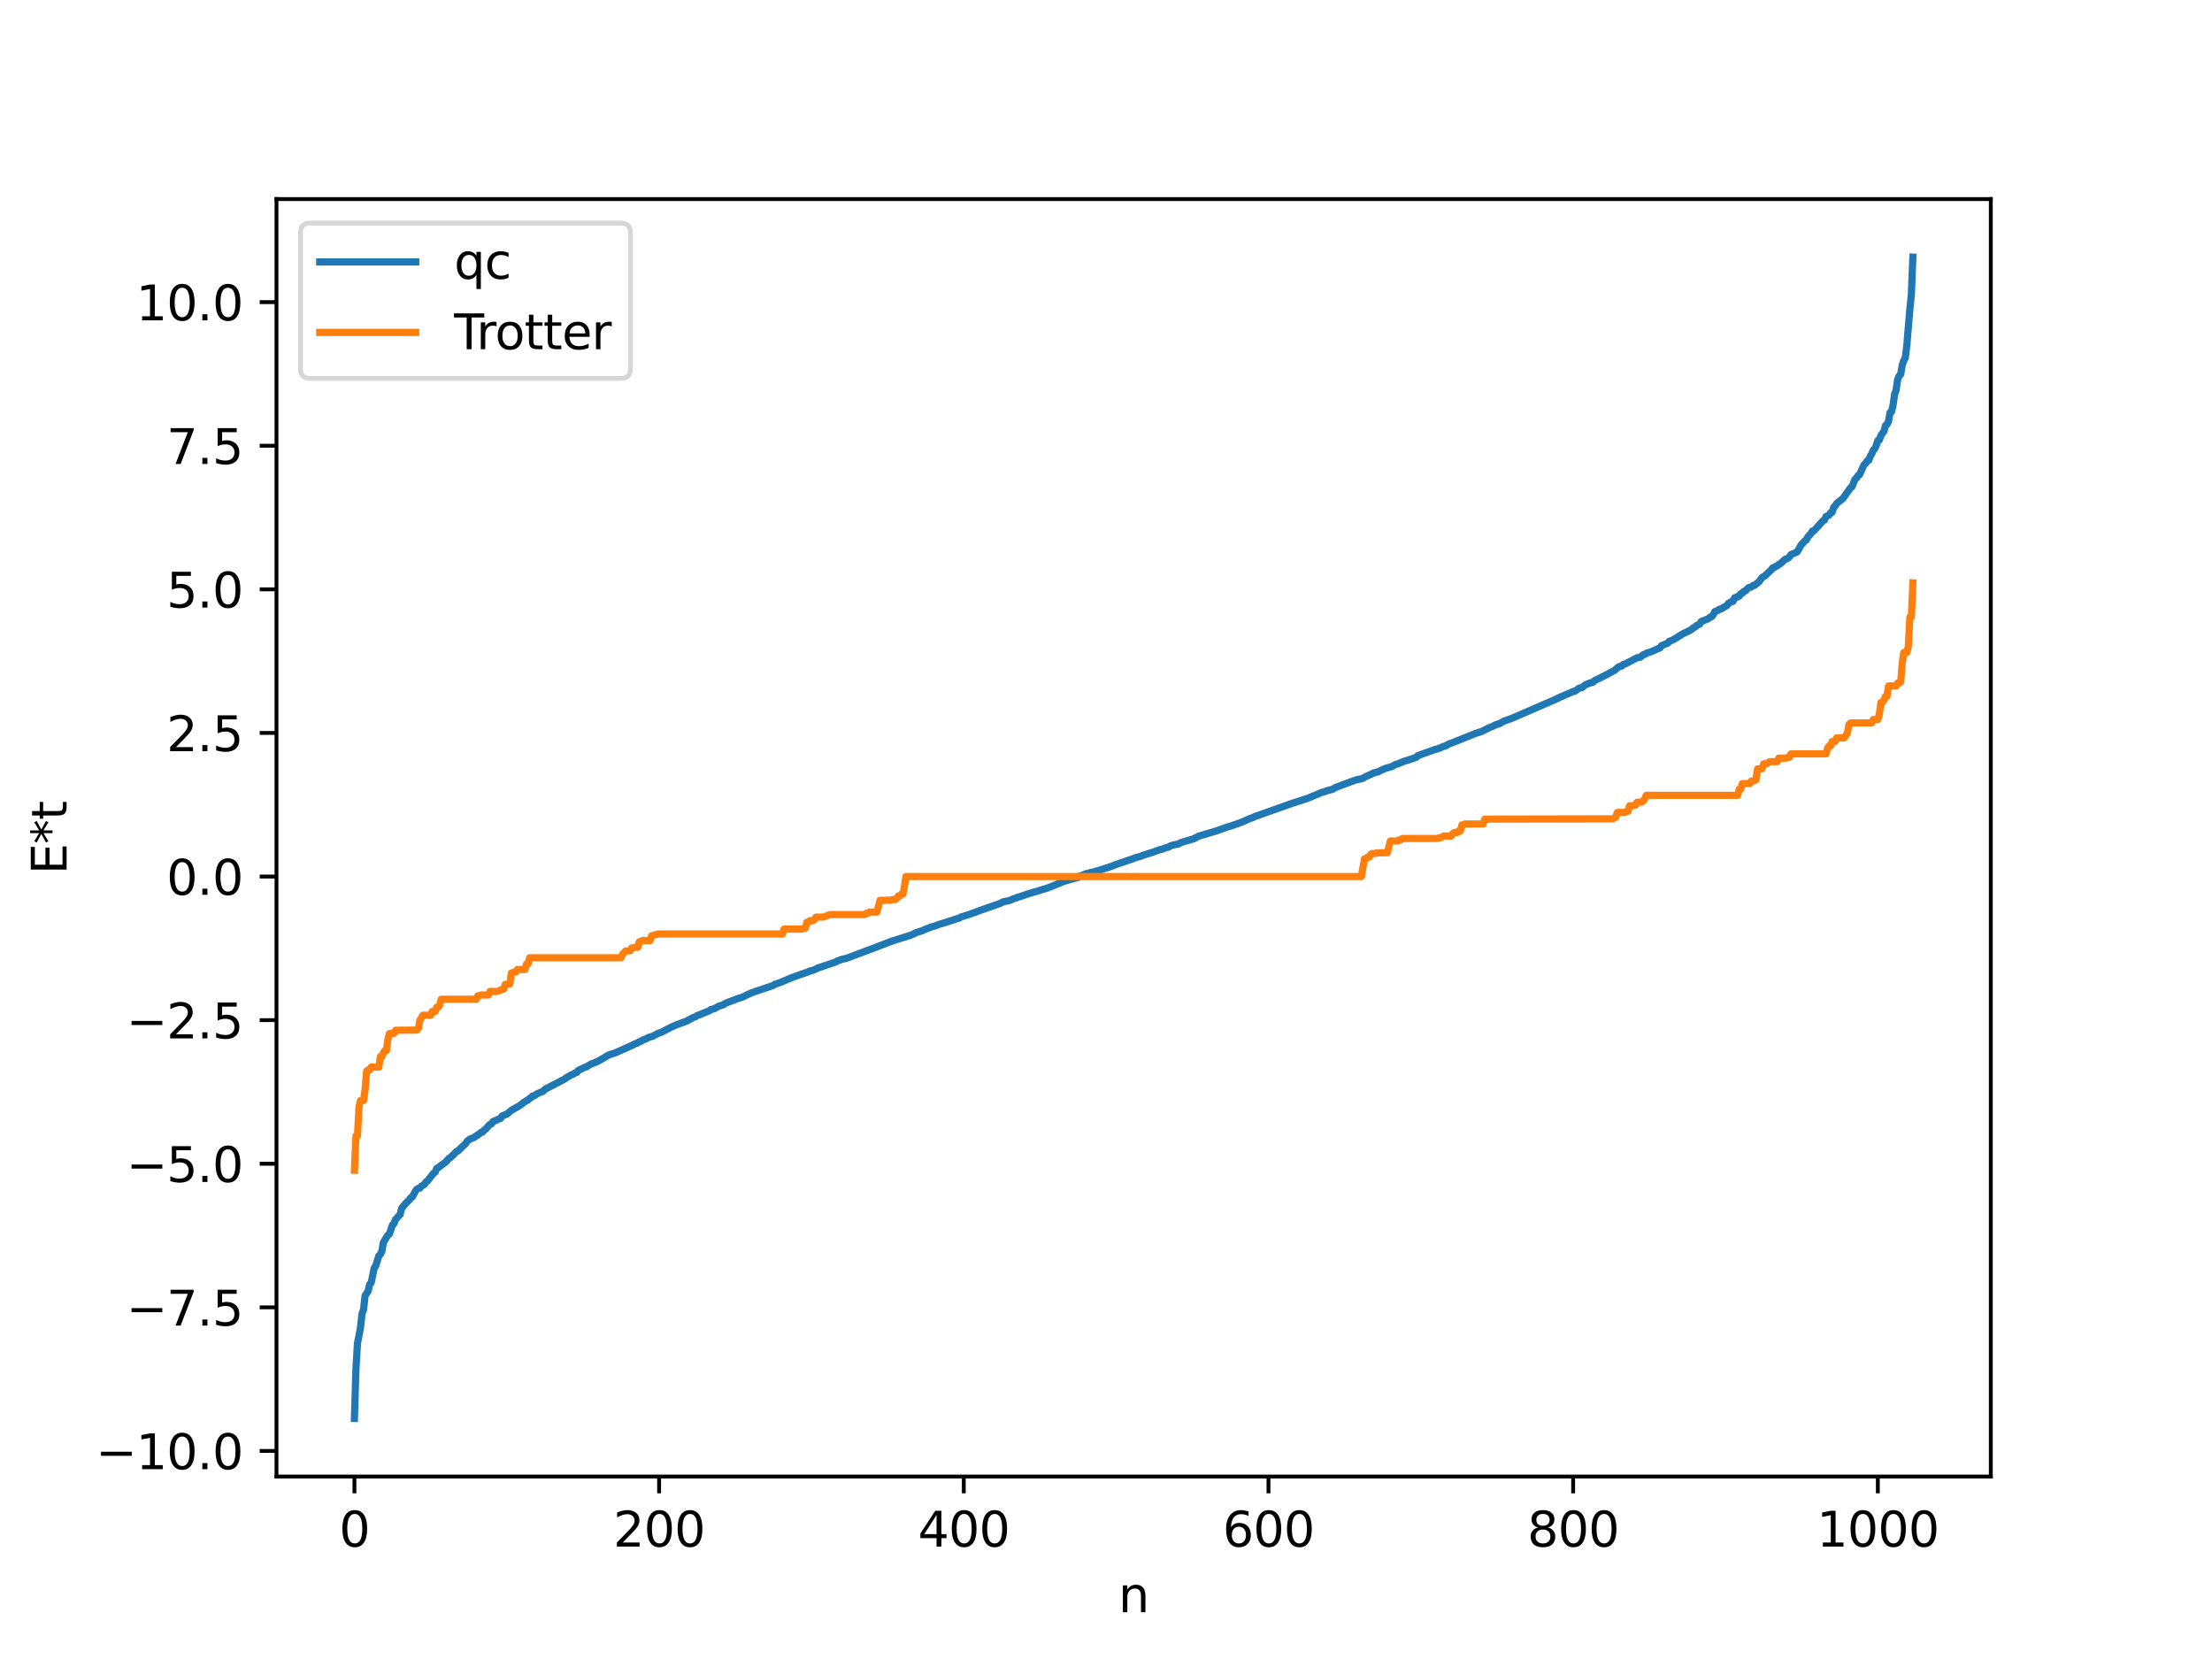 <?xml version="1.0" encoding="utf-8" standalone="no"?>
<!DOCTYPE svg PUBLIC "-//W3C//DTD SVG 1.1//EN"
  "http://www.w3.org/Graphics/SVG/1.1/DTD/svg11.dtd">
<svg xmlns:xlink="http://www.w3.org/1999/xlink" width="460.8pt" height="345.6pt" viewBox="0 0 460.8 345.6" xmlns="http://www.w3.org/2000/svg" version="1.1">
 <defs>
  <style type="text/css">*{stroke-linejoin: round; stroke-linecap: butt}</style>
 </defs>
 <g id="figure_1">
  <g id="patch_1">
   <path d="M 0 345.6 
L 460.8 345.6 
L 460.8 0 
L 0 0 
z
" style="fill: #ffffff"/>
  </g>
  <g id="axes_1">
   <g id="patch_2">
    <path d="M 57.6 307.584 
L 414.72 307.584 
L 414.72 41.472 
L 57.6 41.472 
z
" style="fill: #ffffff"/>
   </g>
   <g id="matplotlib.axis_1">
    <g id="xtick_1">
     <g id="line2d_1">
      <defs>
       <path id="m8cfea57fe5" d="M 0 0 
L 0 3.5 
" style="stroke: #000000; stroke-width: 0.8"/>
      </defs>
      <g>
       <use xlink:href="#m8cfea57fe5" x="73.833" y="307.584" style="stroke: #000000; stroke-width: 0.8"/>
      </g>
     </g>
     <g id="text_1">
      <!-- 0 -->
      <g transform="translate(70.651 322.182) scale(0.1 -0.1)">
       <defs>
        <path id="DejaVuSans-30" d="M 2034 4250 
Q 1547 4250 1301 3770 
Q 1056 3291 1056 2328 
Q 1056 1369 1301 889 
Q 1547 409 2034 409 
Q 2525 409 2770 889 
Q 3016 1369 3016 2328 
Q 3016 3291 2770 3770 
Q 2525 4250 2034 4250 
z
M 2034 4750 
Q 2819 4750 3233 4129 
Q 3647 3509 3647 2328 
Q 3647 1150 3233 529 
Q 2819 -91 2034 -91 
Q 1250 -91 836 529 
Q 422 1150 422 2328 
Q 422 3509 836 4129 
Q 1250 4750 2034 4750 
z
" transform="scale(0.016)"/>
       </defs>
       <use xlink:href="#DejaVuSans-30"/>
      </g>
     </g>
    </g>
    <g id="xtick_2">
     <g id="line2d_2">
      <g>
       <use xlink:href="#m8cfea57fe5" x="137.304" y="307.584" style="stroke: #000000; stroke-width: 0.8"/>
      </g>
     </g>
     <g id="text_2">
      <!-- 200 -->
      <g transform="translate(127.76 322.182) scale(0.1 -0.1)">
       <defs>
        <path id="DejaVuSans-32" d="M 1228 531 
L 3431 531 
L 3431 0 
L 469 0 
L 469 531 
Q 828 903 1448 1529 
Q 2069 2156 2228 2338 
Q 2531 2678 2651 2914 
Q 2772 3150 2772 3378 
Q 2772 3750 2511 3984 
Q 2250 4219 1831 4219 
Q 1534 4219 1204 4116 
Q 875 4013 500 3803 
L 500 4441 
Q 881 4594 1212 4672 
Q 1544 4750 1819 4750 
Q 2544 4750 2975 4387 
Q 3406 4025 3406 3419 
Q 3406 3131 3298 2873 
Q 3191 2616 2906 2266 
Q 2828 2175 2409 1742 
Q 1991 1309 1228 531 
z
" transform="scale(0.016)"/>
       </defs>
       <use xlink:href="#DejaVuSans-32"/>
       <use xlink:href="#DejaVuSans-30" x="63.623"/>
       <use xlink:href="#DejaVuSans-30" x="127.246"/>
      </g>
     </g>
    </g>
    <g id="xtick_3">
     <g id="line2d_3">
      <g>
       <use xlink:href="#m8cfea57fe5" x="200.775" y="307.584" style="stroke: #000000; stroke-width: 0.8"/>
      </g>
     </g>
     <g id="text_3">
      <!-- 400 -->
      <g transform="translate(191.231 322.182) scale(0.1 -0.1)">
       <defs>
        <path id="DejaVuSans-34" d="M 2419 4116 
L 825 1625 
L 2419 1625 
L 2419 4116 
z
M 2253 4666 
L 3047 4666 
L 3047 1625 
L 3713 1625 
L 3713 1100 
L 3047 1100 
L 3047 0 
L 2419 0 
L 2419 1100 
L 313 1100 
L 313 1709 
L 2253 4666 
z
" transform="scale(0.016)"/>
       </defs>
       <use xlink:href="#DejaVuSans-34"/>
       <use xlink:href="#DejaVuSans-30" x="63.623"/>
       <use xlink:href="#DejaVuSans-30" x="127.246"/>
      </g>
     </g>
    </g>
    <g id="xtick_4">
     <g id="line2d_4">
      <g>
       <use xlink:href="#m8cfea57fe5" x="264.246" y="307.584" style="stroke: #000000; stroke-width: 0.8"/>
      </g>
     </g>
     <g id="text_4">
      <!-- 600 -->
      <g transform="translate(254.702 322.182) scale(0.1 -0.1)">
       <defs>
        <path id="DejaVuSans-36" d="M 2113 2584 
Q 1688 2584 1439 2293 
Q 1191 2003 1191 1497 
Q 1191 994 1439 701 
Q 1688 409 2113 409 
Q 2538 409 2786 701 
Q 3034 994 3034 1497 
Q 3034 2003 2786 2293 
Q 2538 2584 2113 2584 
z
M 3366 4563 
L 3366 3988 
Q 3128 4100 2886 4159 
Q 2644 4219 2406 4219 
Q 1781 4219 1451 3797 
Q 1122 3375 1075 2522 
Q 1259 2794 1537 2939 
Q 1816 3084 2150 3084 
Q 2853 3084 3261 2657 
Q 3669 2231 3669 1497 
Q 3669 778 3244 343 
Q 2819 -91 2113 -91 
Q 1303 -91 875 529 
Q 447 1150 447 2328 
Q 447 3434 972 4092 
Q 1497 4750 2381 4750 
Q 2619 4750 2861 4703 
Q 3103 4656 3366 4563 
z
" transform="scale(0.016)"/>
       </defs>
       <use xlink:href="#DejaVuSans-36"/>
       <use xlink:href="#DejaVuSans-30" x="63.623"/>
       <use xlink:href="#DejaVuSans-30" x="127.246"/>
      </g>
     </g>
    </g>
    <g id="xtick_5">
     <g id="line2d_5">
      <g>
       <use xlink:href="#m8cfea57fe5" x="327.717" y="307.584" style="stroke: #000000; stroke-width: 0.8"/>
      </g>
     </g>
     <g id="text_5">
      <!-- 800 -->
      <g transform="translate(318.173 322.182) scale(0.1 -0.1)">
       <defs>
        <path id="DejaVuSans-38" d="M 2034 2216 
Q 1584 2216 1326 1975 
Q 1069 1734 1069 1313 
Q 1069 891 1326 650 
Q 1584 409 2034 409 
Q 2484 409 2743 651 
Q 3003 894 3003 1313 
Q 3003 1734 2745 1975 
Q 2488 2216 2034 2216 
z
M 1403 2484 
Q 997 2584 770 2862 
Q 544 3141 544 3541 
Q 544 4100 942 4425 
Q 1341 4750 2034 4750 
Q 2731 4750 3128 4425 
Q 3525 4100 3525 3541 
Q 3525 3141 3298 2862 
Q 3072 2584 2669 2484 
Q 3125 2378 3379 2068 
Q 3634 1759 3634 1313 
Q 3634 634 3220 271 
Q 2806 -91 2034 -91 
Q 1263 -91 848 271 
Q 434 634 434 1313 
Q 434 1759 690 2068 
Q 947 2378 1403 2484 
z
M 1172 3481 
Q 1172 3119 1398 2916 
Q 1625 2713 2034 2713 
Q 2441 2713 2670 2916 
Q 2900 3119 2900 3481 
Q 2900 3844 2670 4047 
Q 2441 4250 2034 4250 
Q 1625 4250 1398 4047 
Q 1172 3844 1172 3481 
z
" transform="scale(0.016)"/>
       </defs>
       <use xlink:href="#DejaVuSans-38"/>
       <use xlink:href="#DejaVuSans-30" x="63.623"/>
       <use xlink:href="#DejaVuSans-30" x="127.246"/>
      </g>
     </g>
    </g>
    <g id="xtick_6">
     <g id="line2d_6">
      <g>
       <use xlink:href="#m8cfea57fe5" x="391.188" y="307.584" style="stroke: #000000; stroke-width: 0.8"/>
      </g>
     </g>
     <g id="text_6">
      <!-- 1000 -->
      <g transform="translate(378.463 322.182) scale(0.1 -0.1)">
       <defs>
        <path id="DejaVuSans-31" d="M 794 531 
L 1825 531 
L 1825 4091 
L 703 3866 
L 703 4441 
L 1819 4666 
L 2450 4666 
L 2450 531 
L 3481 531 
L 3481 0 
L 794 0 
L 794 531 
z
" transform="scale(0.016)"/>
       </defs>
       <use xlink:href="#DejaVuSans-31"/>
       <use xlink:href="#DejaVuSans-30" x="63.623"/>
       <use xlink:href="#DejaVuSans-30" x="127.246"/>
       <use xlink:href="#DejaVuSans-30" x="190.869"/>
      </g>
     </g>
    </g>
    <g id="text_7">
     <!-- n -->
     <g transform="translate(232.991 335.861) scale(0.1 -0.1)">
      <defs>
       <path id="DejaVuSans-6e" d="M 3513 2113 
L 3513 0 
L 2938 0 
L 2938 2094 
Q 2938 2591 2744 2837 
Q 2550 3084 2163 3084 
Q 1697 3084 1428 2787 
Q 1159 2491 1159 1978 
L 1159 0 
L 581 0 
L 581 3500 
L 1159 3500 
L 1159 2956 
Q 1366 3272 1645 3428 
Q 1925 3584 2291 3584 
Q 2894 3584 3203 3211 
Q 3513 2838 3513 2113 
z
" transform="scale(0.016)"/>
      </defs>
      <use xlink:href="#DejaVuSans-6e"/>
     </g>
    </g>
   </g>
   <g id="matplotlib.axis_2">
    <g id="ytick_1">
     <g id="line2d_7">
      <defs>
       <path id="m84b4d46af4" d="M 0 0 
L -3.5 0 
" style="stroke: #000000; stroke-width: 0.8"/>
      </defs>
      <g>
       <use xlink:href="#m84b4d46af4" x="57.6" y="302.259" style="stroke: #000000; stroke-width: 0.8"/>
      </g>
     </g>
     <g id="text_8">
      <!-- −10.0 -->
      <g transform="translate(19.955 306.058) scale(0.1 -0.1)">
       <defs>
        <path id="DejaVuSans-2212" d="M 678 2272 
L 4684 2272 
L 4684 1741 
L 678 1741 
L 678 2272 
z
" transform="scale(0.016)"/>
        <path id="DejaVuSans-2e" d="M 684 794 
L 1344 794 
L 1344 0 
L 684 0 
L 684 794 
z
" transform="scale(0.016)"/>
       </defs>
       <use xlink:href="#DejaVuSans-2212"/>
       <use xlink:href="#DejaVuSans-31" x="83.789"/>
       <use xlink:href="#DejaVuSans-30" x="147.412"/>
       <use xlink:href="#DejaVuSans-2e" x="211.035"/>
       <use xlink:href="#DejaVuSans-30" x="242.822"/>
      </g>
     </g>
    </g>
    <g id="ytick_2">
     <g id="line2d_8">
      <g>
       <use xlink:href="#m84b4d46af4" x="57.6" y="272.344" style="stroke: #000000; stroke-width: 0.8"/>
      </g>
     </g>
     <g id="text_9">
      <!-- −7.5 -->
      <g transform="translate(26.317 276.143) scale(0.1 -0.1)">
       <defs>
        <path id="DejaVuSans-37" d="M 525 4666 
L 3525 4666 
L 3525 4397 
L 1831 0 
L 1172 0 
L 2766 4134 
L 525 4134 
L 525 4666 
z
" transform="scale(0.016)"/>
        <path id="DejaVuSans-35" d="M 691 4666 
L 3169 4666 
L 3169 4134 
L 1269 4134 
L 1269 2991 
Q 1406 3038 1543 3061 
Q 1681 3084 1819 3084 
Q 2600 3084 3056 2656 
Q 3513 2228 3513 1497 
Q 3513 744 3044 326 
Q 2575 -91 1722 -91 
Q 1428 -91 1123 -41 
Q 819 9 494 109 
L 494 744 
Q 775 591 1075 516 
Q 1375 441 1709 441 
Q 2250 441 2565 725 
Q 2881 1009 2881 1497 
Q 2881 1984 2565 2268 
Q 2250 2553 1709 2553 
Q 1456 2553 1204 2497 
Q 953 2441 691 2322 
L 691 4666 
z
" transform="scale(0.016)"/>
       </defs>
       <use xlink:href="#DejaVuSans-2212"/>
       <use xlink:href="#DejaVuSans-37" x="83.789"/>
       <use xlink:href="#DejaVuSans-2e" x="147.412"/>
       <use xlink:href="#DejaVuSans-35" x="179.199"/>
      </g>
     </g>
    </g>
    <g id="ytick_3">
     <g id="line2d_9">
      <g>
       <use xlink:href="#m84b4d46af4" x="57.6" y="242.429" style="stroke: #000000; stroke-width: 0.8"/>
      </g>
     </g>
     <g id="text_10">
      <!-- −5.0 -->
      <g transform="translate(26.317 246.228) scale(0.1 -0.1)">
       <use xlink:href="#DejaVuSans-2212"/>
       <use xlink:href="#DejaVuSans-35" x="83.789"/>
       <use xlink:href="#DejaVuSans-2e" x="147.412"/>
       <use xlink:href="#DejaVuSans-30" x="179.199"/>
      </g>
     </g>
    </g>
    <g id="ytick_4">
     <g id="line2d_10">
      <g>
       <use xlink:href="#m84b4d46af4" x="57.6" y="212.514" style="stroke: #000000; stroke-width: 0.8"/>
      </g>
     </g>
     <g id="text_11">
      <!-- −2.5 -->
      <g transform="translate(26.317 216.313) scale(0.1 -0.1)">
       <use xlink:href="#DejaVuSans-2212"/>
       <use xlink:href="#DejaVuSans-32" x="83.789"/>
       <use xlink:href="#DejaVuSans-2e" x="147.412"/>
       <use xlink:href="#DejaVuSans-35" x="179.199"/>
      </g>
     </g>
    </g>
    <g id="ytick_5">
     <g id="line2d_11">
      <g>
       <use xlink:href="#m84b4d46af4" x="57.6" y="182.599" style="stroke: #000000; stroke-width: 0.8"/>
      </g>
     </g>
     <g id="text_12">
      <!-- 0.0 -->
      <g transform="translate(34.697 186.398) scale(0.1 -0.1)">
       <use xlink:href="#DejaVuSans-30"/>
       <use xlink:href="#DejaVuSans-2e" x="63.623"/>
       <use xlink:href="#DejaVuSans-30" x="95.41"/>
      </g>
     </g>
    </g>
    <g id="ytick_6">
     <g id="line2d_12">
      <g>
       <use xlink:href="#m84b4d46af4" x="57.6" y="152.684" style="stroke: #000000; stroke-width: 0.8"/>
      </g>
     </g>
     <g id="text_13">
      <!-- 2.5 -->
      <g transform="translate(34.697 156.483) scale(0.1 -0.1)">
       <use xlink:href="#DejaVuSans-32"/>
       <use xlink:href="#DejaVuSans-2e" x="63.623"/>
       <use xlink:href="#DejaVuSans-35" x="95.41"/>
      </g>
     </g>
    </g>
    <g id="ytick_7">
     <g id="line2d_13">
      <g>
       <use xlink:href="#m84b4d46af4" x="57.6" y="122.769" style="stroke: #000000; stroke-width: 0.8"/>
      </g>
     </g>
     <g id="text_14">
      <!-- 5.0 -->
      <g transform="translate(34.697 126.568) scale(0.1 -0.1)">
       <use xlink:href="#DejaVuSans-35"/>
       <use xlink:href="#DejaVuSans-2e" x="63.623"/>
       <use xlink:href="#DejaVuSans-30" x="95.41"/>
      </g>
     </g>
    </g>
    <g id="ytick_8">
     <g id="line2d_14">
      <g>
       <use xlink:href="#m84b4d46af4" x="57.6" y="92.854" style="stroke: #000000; stroke-width: 0.8"/>
      </g>
     </g>
     <g id="text_15">
      <!-- 7.5 -->
      <g transform="translate(34.697 96.653) scale(0.1 -0.1)">
       <use xlink:href="#DejaVuSans-37"/>
       <use xlink:href="#DejaVuSans-2e" x="63.623"/>
       <use xlink:href="#DejaVuSans-35" x="95.41"/>
      </g>
     </g>
    </g>
    <g id="ytick_9">
     <g id="line2d_15">
      <g>
       <use xlink:href="#m84b4d46af4" x="57.6" y="62.939" style="stroke: #000000; stroke-width: 0.8"/>
      </g>
     </g>
     <g id="text_16">
      <!-- 10.0 -->
      <g transform="translate(28.334 66.738) scale(0.1 -0.1)">
       <use xlink:href="#DejaVuSans-31"/>
       <use xlink:href="#DejaVuSans-30" x="63.623"/>
       <use xlink:href="#DejaVuSans-2e" x="127.246"/>
       <use xlink:href="#DejaVuSans-30" x="159.033"/>
      </g>
     </g>
    </g>
    <g id="text_17">
     <!-- E*t -->
     <g transform="translate(13.875 182.148) rotate(-90) scale(0.1 -0.1)">
      <defs>
       <path id="DejaVuSans-45" d="M 628 4666 
L 3578 4666 
L 3578 4134 
L 1259 4134 
L 1259 2753 
L 3481 2753 
L 3481 2222 
L 1259 2222 
L 1259 531 
L 3634 531 
L 3634 0 
L 628 0 
L 628 4666 
z
" transform="scale(0.016)"/>
       <path id="DejaVuSans-2a" d="M 3009 3897 
L 1888 3291 
L 3009 2681 
L 2828 2375 
L 1778 3009 
L 1778 1831 
L 1422 1831 
L 1422 3009 
L 372 2375 
L 191 2681 
L 1313 3291 
L 191 3897 
L 372 4206 
L 1422 3572 
L 1422 4750 
L 1778 4750 
L 1778 3572 
L 2828 4206 
L 3009 3897 
z
" transform="scale(0.016)"/>
       <path id="DejaVuSans-74" d="M 1172 4494 
L 1172 3500 
L 2356 3500 
L 2356 3053 
L 1172 3053 
L 1172 1153 
Q 1172 725 1289 603 
Q 1406 481 1766 481 
L 2356 481 
L 2356 0 
L 1766 0 
Q 1100 0 847 248 
Q 594 497 594 1153 
L 594 3053 
L 172 3053 
L 172 3500 
L 594 3500 
L 594 4494 
L 1172 4494 
z
" transform="scale(0.016)"/>
      </defs>
      <use xlink:href="#DejaVuSans-45"/>
      <use xlink:href="#DejaVuSans-2a" x="63.184"/>
      <use xlink:href="#DejaVuSans-74" x="113.184"/>
     </g>
    </g>
   </g>
   <g id="line2d_16">
    <path d="M 73.833 295.488 
L 74.15 285.154 
L 74.467 279.855 
L 75.102 276.546 
L 75.42 273.653 
L 75.737 272.78 
L 76.054 269.931 
L 76.689 268.957 
L 77.006 267.558 
L 77.324 267.209 
L 77.958 264.149 
L 78.276 263.701 
L 78.91 261.622 
L 79.228 261.305 
L 79.545 260.722 
L 79.862 258.827 
L 80.497 257.788 
L 80.815 257.284 
L 81.132 257.04 
L 81.767 255.159 
L 82.084 254.879 
L 82.401 254.03 
L 83.353 253.007 
L 83.671 251.718 
L 84.623 250.574 
L 85.258 249.96 
L 85.575 249.51 
L 85.892 249.364 
L 86.527 248.129 
L 86.844 247.732 
L 87.162 247.549 
L 87.479 247.499 
L 87.796 247.096 
L 88.431 246.727 
L 88.748 246.185 
L 89.066 246.004 
L 90.335 244.394 
L 90.653 244.178 
L 90.97 243.386 
L 91.287 243.256 
L 91.922 242.753 
L 92.874 242.067 
L 93.509 241.303 
L 93.826 241.156 
L 94.778 240.216 
L 95.096 239.867 
L 95.413 239.766 
L 96.048 239.114 
L 97 238.23 
L 97.317 237.721 
L 97.952 237.253 
L 98.586 237.043 
L 99.856 236.19 
L 100.173 235.92 
L 100.491 235.852 
L 100.808 235.451 
L 101.125 235.28 
L 101.76 234.535 
L 102.077 234.236 
L 102.395 234.107 
L 102.712 233.639 
L 103.981 233.088 
L 104.299 232.974 
L 104.616 232.459 
L 105.568 232.103 
L 106.52 231.315 
L 108.424 230.21 
L 109.059 229.683 
L 109.694 229.286 
L 110.011 229.155 
L 110.329 228.817 
L 110.646 228.644 
L 110.963 228.323 
L 111.281 228.281 
L 111.915 227.85 
L 113.185 227.305 
L 113.502 226.933 
L 117.628 224.782 
L 118.262 224.311 
L 118.58 224.194 
L 118.897 223.953 
L 119.215 223.856 
L 119.849 223.503 
L 120.167 223.401 
L 120.484 222.966 
L 121.119 222.694 
L 121.753 222.354 
L 122.071 222.301 
L 123.023 221.704 
L 124.292 221.197 
L 124.927 220.88 
L 125.562 220.515 
L 126.831 219.753 
L 128.1 219.358 
L 131.909 217.664 
L 132.226 217.453 
L 132.543 217.394 
L 133.178 217.012 
L 133.496 216.929 
L 134.13 216.535 
L 134.448 216.504 
L 135.082 216.124 
L 136.034 215.838 
L 136.986 215.317 
L 137.621 215.092 
L 138.256 214.802 
L 139.525 214.118 
L 140.795 213.533 
L 143.016 212.718 
L 144.286 212.027 
L 144.92 211.803 
L 145.238 211.553 
L 145.872 211.34 
L 146.824 210.928 
L 147.777 210.567 
L 148.094 210.299 
L 148.729 210.159 
L 149.681 209.628 
L 150.633 209.328 
L 151.267 208.947 
L 153.806 207.982 
L 154.441 207.808 
L 155.076 207.537 
L 155.71 207.199 
L 156.662 206.781 
L 161.105 205.273 
L 161.423 205.042 
L 162.692 204.606 
L 164.914 203.67 
L 166.818 202.979 
L 168.087 202.557 
L 168.722 202.289 
L 169.674 202.017 
L 170.309 201.677 
L 174.117 200.391 
L 174.434 200.184 
L 175.069 199.983 
L 175.386 199.838 
L 176.021 199.718 
L 176.656 199.518 
L 177.291 199.279 
L 183.003 197.125 
L 183.638 196.878 
L 185.224 196.268 
L 186.177 195.927 
L 189.667 194.838 
L 190.302 194.558 
L 190.937 194.25 
L 192.206 193.855 
L 192.841 193.545 
L 194.11 193.079 
L 194.745 192.906 
L 195.697 192.541 
L 196.332 192.363 
L 198.553 191.656 
L 199.188 191.427 
L 199.823 191.252 
L 200.14 191.036 
L 201.727 190.549 
L 203.314 189.992 
L 203.948 189.735 
L 208.391 188.18 
L 209.026 187.847 
L 210.296 187.599 
L 211.248 187.178 
L 211.565 187.133 
L 211.882 186.944 
L 212.517 186.782 
L 213.786 186.334 
L 215.373 185.835 
L 216.008 185.68 
L 216.643 185.464 
L 218.229 184.986 
L 219.181 184.615 
L 221.403 183.686 
L 222.038 183.485 
L 224.577 182.783 
L 224.894 182.503 
L 225.529 182.32 
L 226.163 182.024 
L 226.798 181.926 
L 227.115 181.752 
L 227.433 181.731 
L 228.067 181.562 
L 230.924 180.682 
L 232.51 180.083 
L 236.001 178.893 
L 236.636 178.639 
L 237.588 178.391 
L 238.54 178.031 
L 240.127 177.538 
L 241.714 176.965 
L 242.031 176.934 
L 242.983 176.553 
L 243.3 176.51 
L 243.935 176.168 
L 244.57 176 
L 245.522 175.813 
L 245.839 175.598 
L 246.791 175.281 
L 248.696 174.731 
L 249.648 174.211 
L 253.456 173.071 
L 255.677 172.276 
L 256.312 172.105 
L 258.216 171.443 
L 259.168 171.058 
L 260.438 170.484 
L 260.755 170.418 
L 261.39 170.106 
L 268.372 167.633 
L 269.324 167.292 
L 270.276 166.996 
L 272.497 166.269 
L 275.353 165.069 
L 275.988 164.901 
L 276.623 164.657 
L 277.575 164.435 
L 278.21 164.044 
L 282.018 162.63 
L 282.653 162.424 
L 283.922 162.157 
L 284.239 161.916 
L 284.874 161.614 
L 285.509 161.349 
L 286.143 161.031 
L 287.096 160.772 
L 288.048 160.308 
L 288.682 160.045 
L 289.952 159.693 
L 290.586 159.314 
L 291.221 159.107 
L 292.491 158.595 
L 293.76 158.204 
L 294.712 157.859 
L 295.029 157.768 
L 295.347 157.428 
L 296.616 156.965 
L 299.155 156.063 
L 299.472 156.019 
L 300.424 155.62 
L 300.742 155.461 
L 301.059 155.441 
L 301.694 155.037 
L 302.963 154.567 
L 307.406 152.779 
L 308.676 152.372 
L 310.262 151.573 
L 310.897 151.335 
L 311.532 151.009 
L 312.484 150.703 
L 313.119 150.292 
L 315.023 149.603 
L 322.957 146.165 
L 323.591 145.901 
L 324.226 145.609 
L 324.861 145.292 
L 327.717 144.052 
L 328.034 144.019 
L 328.986 143.347 
L 329.621 143.203 
L 330.256 142.659 
L 331.208 142.278 
L 331.843 142.139 
L 332.16 141.786 
L 332.795 141.49 
L 333.429 141.19 
L 336.286 139.682 
L 337.238 138.889 
L 337.872 138.725 
L 338.19 138.388 
L 338.507 138.339 
L 341.046 137.022 
L 341.681 136.926 
L 342.315 136.392 
L 342.633 136.328 
L 342.95 136.088 
L 343.902 135.797 
L 345.806 134.958 
L 346.124 134.506 
L 347.393 133.992 
L 347.71 133.625 
L 348.662 133.225 
L 350.567 132.032 
L 352.153 131.275 
L 352.788 130.772 
L 353.105 130.628 
L 353.423 130.315 
L 354.058 130.031 
L 354.375 129.494 
L 355.962 128.853 
L 356.279 128.516 
L 356.596 128.445 
L 356.914 128.036 
L 357.231 127.405 
L 357.866 127.176 
L 358.183 126.908 
L 358.5 126.864 
L 359.77 126.132 
L 360.087 125.668 
L 360.722 125.329 
L 361.039 125.263 
L 361.357 124.52 
L 361.674 124.489 
L 361.991 124.252 
L 362.309 124.197 
L 362.626 123.683 
L 362.943 123.587 
L 363.261 123.212 
L 363.578 123.105 
L 364.213 122.44 
L 364.848 122.277 
L 365.165 121.996 
L 365.482 121.943 
L 366.434 121.18 
L 367.069 120.289 
L 367.704 119.924 
L 368.973 118.713 
L 369.291 118.289 
L 369.608 118.236 
L 369.925 117.976 
L 370.243 117.884 
L 370.56 117.57 
L 370.877 117.432 
L 371.829 116.546 
L 372.464 116.292 
L 372.781 115.988 
L 373.099 115.519 
L 374.368 114.989 
L 375.32 113.352 
L 375.638 113.093 
L 375.955 112.675 
L 376.272 112.501 
L 376.59 111.88 
L 377.224 111.185 
L 377.542 110.632 
L 377.859 110.588 
L 379.763 108.482 
L 380.081 108.313 
L 380.398 107.589 
L 381.033 107.312 
L 381.35 106.831 
L 381.667 106.725 
L 381.985 105.722 
L 382.302 105.392 
L 382.62 104.873 
L 383.889 103.866 
L 385.476 101.645 
L 385.793 101.44 
L 386.428 99.857 
L 386.745 99.583 
L 387.062 99.068 
L 387.38 98.885 
L 388.332 96.793 
L 388.649 96.54 
L 388.967 96.005 
L 389.284 95.912 
L 389.601 95.042 
L 389.919 94.545 
L 390.236 93.792 
L 390.553 93.466 
L 390.871 92.768 
L 391.188 91.769 
L 391.505 91.664 
L 391.823 90.717 
L 392.458 89.86 
L 392.775 88.683 
L 393.092 88.415 
L 393.41 87.791 
L 393.727 85.946 
L 394.044 85.766 
L 394.362 84.381 
L 394.679 82.121 
L 394.996 81.273 
L 395.314 79.062 
L 395.631 78.326 
L 395.948 77.965 
L 396.266 76.062 
L 396.583 75.127 
L 396.9 74.554 
L 397.218 72.058 
L 397.853 64.415 
L 398.17 61.399 
L 398.487 53.568 
L 398.487 53.568 
" clip-path="url(#pbee0813afd)" style="fill: none; stroke: #1f77b4; stroke-width: 1.5; stroke-linecap: square"/>
   </g>
   <g id="line2d_17">
    <path d="M 73.833 243.774 
L 74.15 236.635 
L 74.467 236.635 
L 74.785 230.533 
L 75.102 229.266 
L 75.737 229.266 
L 76.054 226.983 
L 76.372 223.129 
L 76.689 222.892 
L 77.006 222.892 
L 77.324 222.296 
L 78.91 222.296 
L 79.228 220.121 
L 79.545 220.121 
L 79.862 219.334 
L 80.18 218.848 
L 80.497 218.848 
L 80.815 216.444 
L 81.132 215.312 
L 82.084 215.292 
L 82.401 214.622 
L 86.844 214.584 
L 87.162 214.218 
L 87.479 212.475 
L 87.796 212.09 
L 88.114 211.487 
L 89.7 211.487 
L 90.018 210.716 
L 90.653 210.716 
L 90.97 209.821 
L 91.287 209.821 
L 91.605 209.355 
L 91.922 208.155 
L 99.221 208.155 
L 99.539 207.441 
L 99.856 207.441 
L 100.173 207.271 
L 101.76 207.271 
L 102.077 206.531 
L 103.664 206.531 
L 104.616 206.075 
L 104.934 206.075 
L 105.251 205.059 
L 106.203 205.007 
L 106.52 202.715 
L 107.155 202.488 
L 107.472 202.488 
L 107.79 201.96 
L 109.377 201.96 
L 109.694 200.801 
L 110.011 200.801 
L 110.329 199.521 
L 129.37 199.521 
L 129.687 198.794 
L 130.322 198.109 
L 131.274 198.066 
L 131.591 197.471 
L 131.909 197.471 
L 132.226 197.335 
L 132.861 197.335 
L 133.178 196.189 
L 133.496 196.189 
L 133.813 195.949 
L 135.4 195.949 
L 135.717 194.973 
L 136.986 194.565 
L 163.01 194.565 
L 163.327 193.551 
L 167.135 193.551 
L 167.453 193.365 
L 167.77 193.365 
L 168.087 192.111 
L 168.405 192.111 
L 168.722 191.776 
L 169.357 191.776 
L 169.674 191.56 
L 169.991 191.042 
L 171.578 191.042 
L 172.848 190.522 
L 180.147 190.522 
L 180.464 190.255 
L 180.781 190.255 
L 181.099 189.994 
L 182.686 189.994 
L 183.32 187.555 
L 185.542 187.533 
L 185.859 187.392 
L 186.494 187.392 
L 186.811 187.178 
L 187.129 186.641 
L 187.446 186.641 
L 187.763 186.278 
L 188.081 186.278 
L 188.398 184.761 
L 188.715 182.599 
L 283.605 182.599 
L 284.239 178.919 
L 284.557 178.919 
L 284.874 178.556 
L 285.191 178.556 
L 285.509 178.02 
L 285.826 177.806 
L 286.461 177.806 
L 286.778 177.664 
L 289 177.642 
L 289.634 175.203 
L 291.221 175.203 
L 291.539 174.942 
L 291.856 174.942 
L 292.173 174.675 
L 299.472 174.675 
L 299.79 174.52 
L 300.107 174.52 
L 300.742 174.155 
L 302.329 174.155 
L 302.646 173.638 
L 302.963 173.422 
L 303.598 173.422 
L 303.915 173.087 
L 304.233 173.087 
L 304.55 171.832 
L 304.867 171.832 
L 305.185 171.647 
L 308.993 171.647 
L 309.31 170.633 
L 335.968 170.577 
L 336.603 170.225 
L 336.92 169.248 
L 338.507 169.248 
L 338.824 169.008 
L 339.142 169.008 
L 339.459 167.862 
L 340.094 167.862 
L 340.411 167.726 
L 340.729 167.726 
L 341.046 167.131 
L 341.998 167.088 
L 342.315 166.823 
L 342.633 166.404 
L 342.95 165.676 
L 361.991 165.676 
L 362.309 164.396 
L 362.626 164.396 
L 362.943 163.237 
L 364.53 163.237 
L 364.848 162.709 
L 365.482 162.618 
L 365.8 162.483 
L 366.117 160.19 
L 367.069 160.139 
L 367.386 159.123 
L 368.021 159.123 
L 368.656 158.667 
L 370.243 158.667 
L 370.56 157.926 
L 372.147 157.926 
L 372.464 157.757 
L 372.781 157.757 
L 373.099 157.042 
L 380.398 157.042 
L 380.715 155.842 
L 381.033 155.376 
L 381.35 155.376 
L 381.667 154.481 
L 382.302 154.481 
L 382.62 153.71 
L 384.206 153.71 
L 384.841 152.722 
L 385.158 150.98 
L 385.476 150.613 
L 389.919 150.575 
L 390.236 149.905 
L 391.188 149.886 
L 391.505 148.754 
L 391.823 146.349 
L 392.14 146.349 
L 392.458 145.863 
L 392.775 145.076 
L 393.092 145.076 
L 393.41 142.902 
L 394.996 142.902 
L 395.314 142.305 
L 395.631 142.305 
L 395.948 142.069 
L 396.266 138.215 
L 396.583 135.931 
L 397.218 135.931 
L 397.535 134.664 
L 397.853 128.562 
L 398.17 128.562 
L 398.487 121.424 
L 398.487 121.424 
" clip-path="url(#pbee0813afd)" style="fill: none; stroke: #ff7f0e; stroke-width: 1.5; stroke-linecap: square"/>
   </g>
   <g id="patch_3">
    <path d="M 57.6 307.584 
L 57.6 41.472 
" style="fill: none; stroke: #000000; stroke-width: 0.8; stroke-linejoin: miter; stroke-linecap: square"/>
   </g>
   <g id="patch_4">
    <path d="M 414.72 307.584 
L 414.72 41.472 
" style="fill: none; stroke: #000000; stroke-width: 0.8; stroke-linejoin: miter; stroke-linecap: square"/>
   </g>
   <g id="patch_5">
    <path d="M 57.6 307.584 
L 414.72 307.584 
" style="fill: none; stroke: #000000; stroke-width: 0.8; stroke-linejoin: miter; stroke-linecap: square"/>
   </g>
   <g id="patch_6">
    <path d="M 57.6 41.472 
L 414.72 41.472 
" style="fill: none; stroke: #000000; stroke-width: 0.8; stroke-linejoin: miter; stroke-linecap: square"/>
   </g>
   <g id="legend_1">
    <g id="patch_7">
     <path d="M 64.6 78.828 
L 129.342 78.828 
Q 131.342 78.828 131.342 76.828 
L 131.342 48.472 
Q 131.342 46.472 129.342 46.472 
L 64.6 46.472 
Q 62.6 46.472 62.6 48.472 
L 62.6 76.828 
Q 62.6 78.828 64.6 78.828 
z
" style="fill: #ffffff; opacity: 0.8; stroke: #cccccc; stroke-linejoin: miter"/>
    </g>
    <g id="line2d_18">
     <path d="M 66.6 54.57 
L 76.6 54.57 
L 86.6 54.57 
" style="fill: none; stroke: #1f77b4; stroke-width: 1.5; stroke-linecap: square"/>
    </g>
    <g id="text_18">
     <!-- qc -->
     <g transform="translate(94.6 58.07) scale(0.1 -0.1)">
      <defs>
       <path id="DejaVuSans-71" d="M 947 1747 
Q 947 1113 1208 752 
Q 1469 391 1925 391 
Q 2381 391 2643 752 
Q 2906 1113 2906 1747 
Q 2906 2381 2643 2742 
Q 2381 3103 1925 3103 
Q 1469 3103 1208 2742 
Q 947 2381 947 1747 
z
M 2906 525 
Q 2725 213 2448 61 
Q 2172 -91 1784 -91 
Q 1150 -91 751 415 
Q 353 922 353 1747 
Q 353 2572 751 3078 
Q 1150 3584 1784 3584 
Q 2172 3584 2448 3432 
Q 2725 3281 2906 2969 
L 2906 3500 
L 3481 3500 
L 3481 -1331 
L 2906 -1331 
L 2906 525 
z
" transform="scale(0.016)"/>
       <path id="DejaVuSans-63" d="M 3122 3366 
L 3122 2828 
Q 2878 2963 2633 3030 
Q 2388 3097 2138 3097 
Q 1578 3097 1268 2742 
Q 959 2388 959 1747 
Q 959 1106 1268 751 
Q 1578 397 2138 397 
Q 2388 397 2633 464 
Q 2878 531 3122 666 
L 3122 134 
Q 2881 22 2623 -34 
Q 2366 -91 2075 -91 
Q 1284 -91 818 406 
Q 353 903 353 1747 
Q 353 2603 823 3093 
Q 1294 3584 2113 3584 
Q 2378 3584 2631 3529 
Q 2884 3475 3122 3366 
z
" transform="scale(0.016)"/>
      </defs>
      <use xlink:href="#DejaVuSans-71"/>
      <use xlink:href="#DejaVuSans-63" x="63.477"/>
     </g>
    </g>
    <g id="line2d_19">
     <path d="M 66.6 69.249 
L 76.6 69.249 
L 86.6 69.249 
" style="fill: none; stroke: #ff7f0e; stroke-width: 1.5; stroke-linecap: square"/>
    </g>
    <g id="text_19">
     <!-- Trotter -->
     <g transform="translate(94.6 72.749) scale(0.1 -0.1)">
      <defs>
       <path id="DejaVuSans-54" d="M -19 4666 
L 3928 4666 
L 3928 4134 
L 2272 4134 
L 2272 0 
L 1638 0 
L 1638 4134 
L -19 4134 
L -19 4666 
z
" transform="scale(0.016)"/>
       <path id="DejaVuSans-72" d="M 2631 2963 
Q 2534 3019 2420 3045 
Q 2306 3072 2169 3072 
Q 1681 3072 1420 2755 
Q 1159 2438 1159 1844 
L 1159 0 
L 581 0 
L 581 3500 
L 1159 3500 
L 1159 2956 
Q 1341 3275 1631 3429 
Q 1922 3584 2338 3584 
Q 2397 3584 2469 3576 
Q 2541 3569 2628 3553 
L 2631 2963 
z
" transform="scale(0.016)"/>
       <path id="DejaVuSans-6f" d="M 1959 3097 
Q 1497 3097 1228 2736 
Q 959 2375 959 1747 
Q 959 1119 1226 758 
Q 1494 397 1959 397 
Q 2419 397 2687 759 
Q 2956 1122 2956 1747 
Q 2956 2369 2687 2733 
Q 2419 3097 1959 3097 
z
M 1959 3584 
Q 2709 3584 3137 3096 
Q 3566 2609 3566 1747 
Q 3566 888 3137 398 
Q 2709 -91 1959 -91 
Q 1206 -91 779 398 
Q 353 888 353 1747 
Q 353 2609 779 3096 
Q 1206 3584 1959 3584 
z
" transform="scale(0.016)"/>
       <path id="DejaVuSans-65" d="M 3597 1894 
L 3597 1613 
L 953 1613 
Q 991 1019 1311 708 
Q 1631 397 2203 397 
Q 2534 397 2845 478 
Q 3156 559 3463 722 
L 3463 178 
Q 3153 47 2828 -22 
Q 2503 -91 2169 -91 
Q 1331 -91 842 396 
Q 353 884 353 1716 
Q 353 2575 817 3079 
Q 1281 3584 2069 3584 
Q 2775 3584 3186 3129 
Q 3597 2675 3597 1894 
z
M 3022 2063 
Q 3016 2534 2758 2815 
Q 2500 3097 2075 3097 
Q 1594 3097 1305 2825 
Q 1016 2553 972 2059 
L 3022 2063 
z
" transform="scale(0.016)"/>
      </defs>
      <use xlink:href="#DejaVuSans-54"/>
      <use xlink:href="#DejaVuSans-72" x="46.334"/>
      <use xlink:href="#DejaVuSans-6f" x="85.197"/>
      <use xlink:href="#DejaVuSans-74" x="146.379"/>
      <use xlink:href="#DejaVuSans-74" x="185.588"/>
      <use xlink:href="#DejaVuSans-65" x="224.797"/>
      <use xlink:href="#DejaVuSans-72" x="286.32"/>
     </g>
    </g>
   </g>
  </g>
 </g>
 <defs>
  <clipPath id="pbee0813afd">
   <rect x="57.6" y="41.472" width="357.12" height="266.112"/>
  </clipPath>
 </defs>
</svg>
